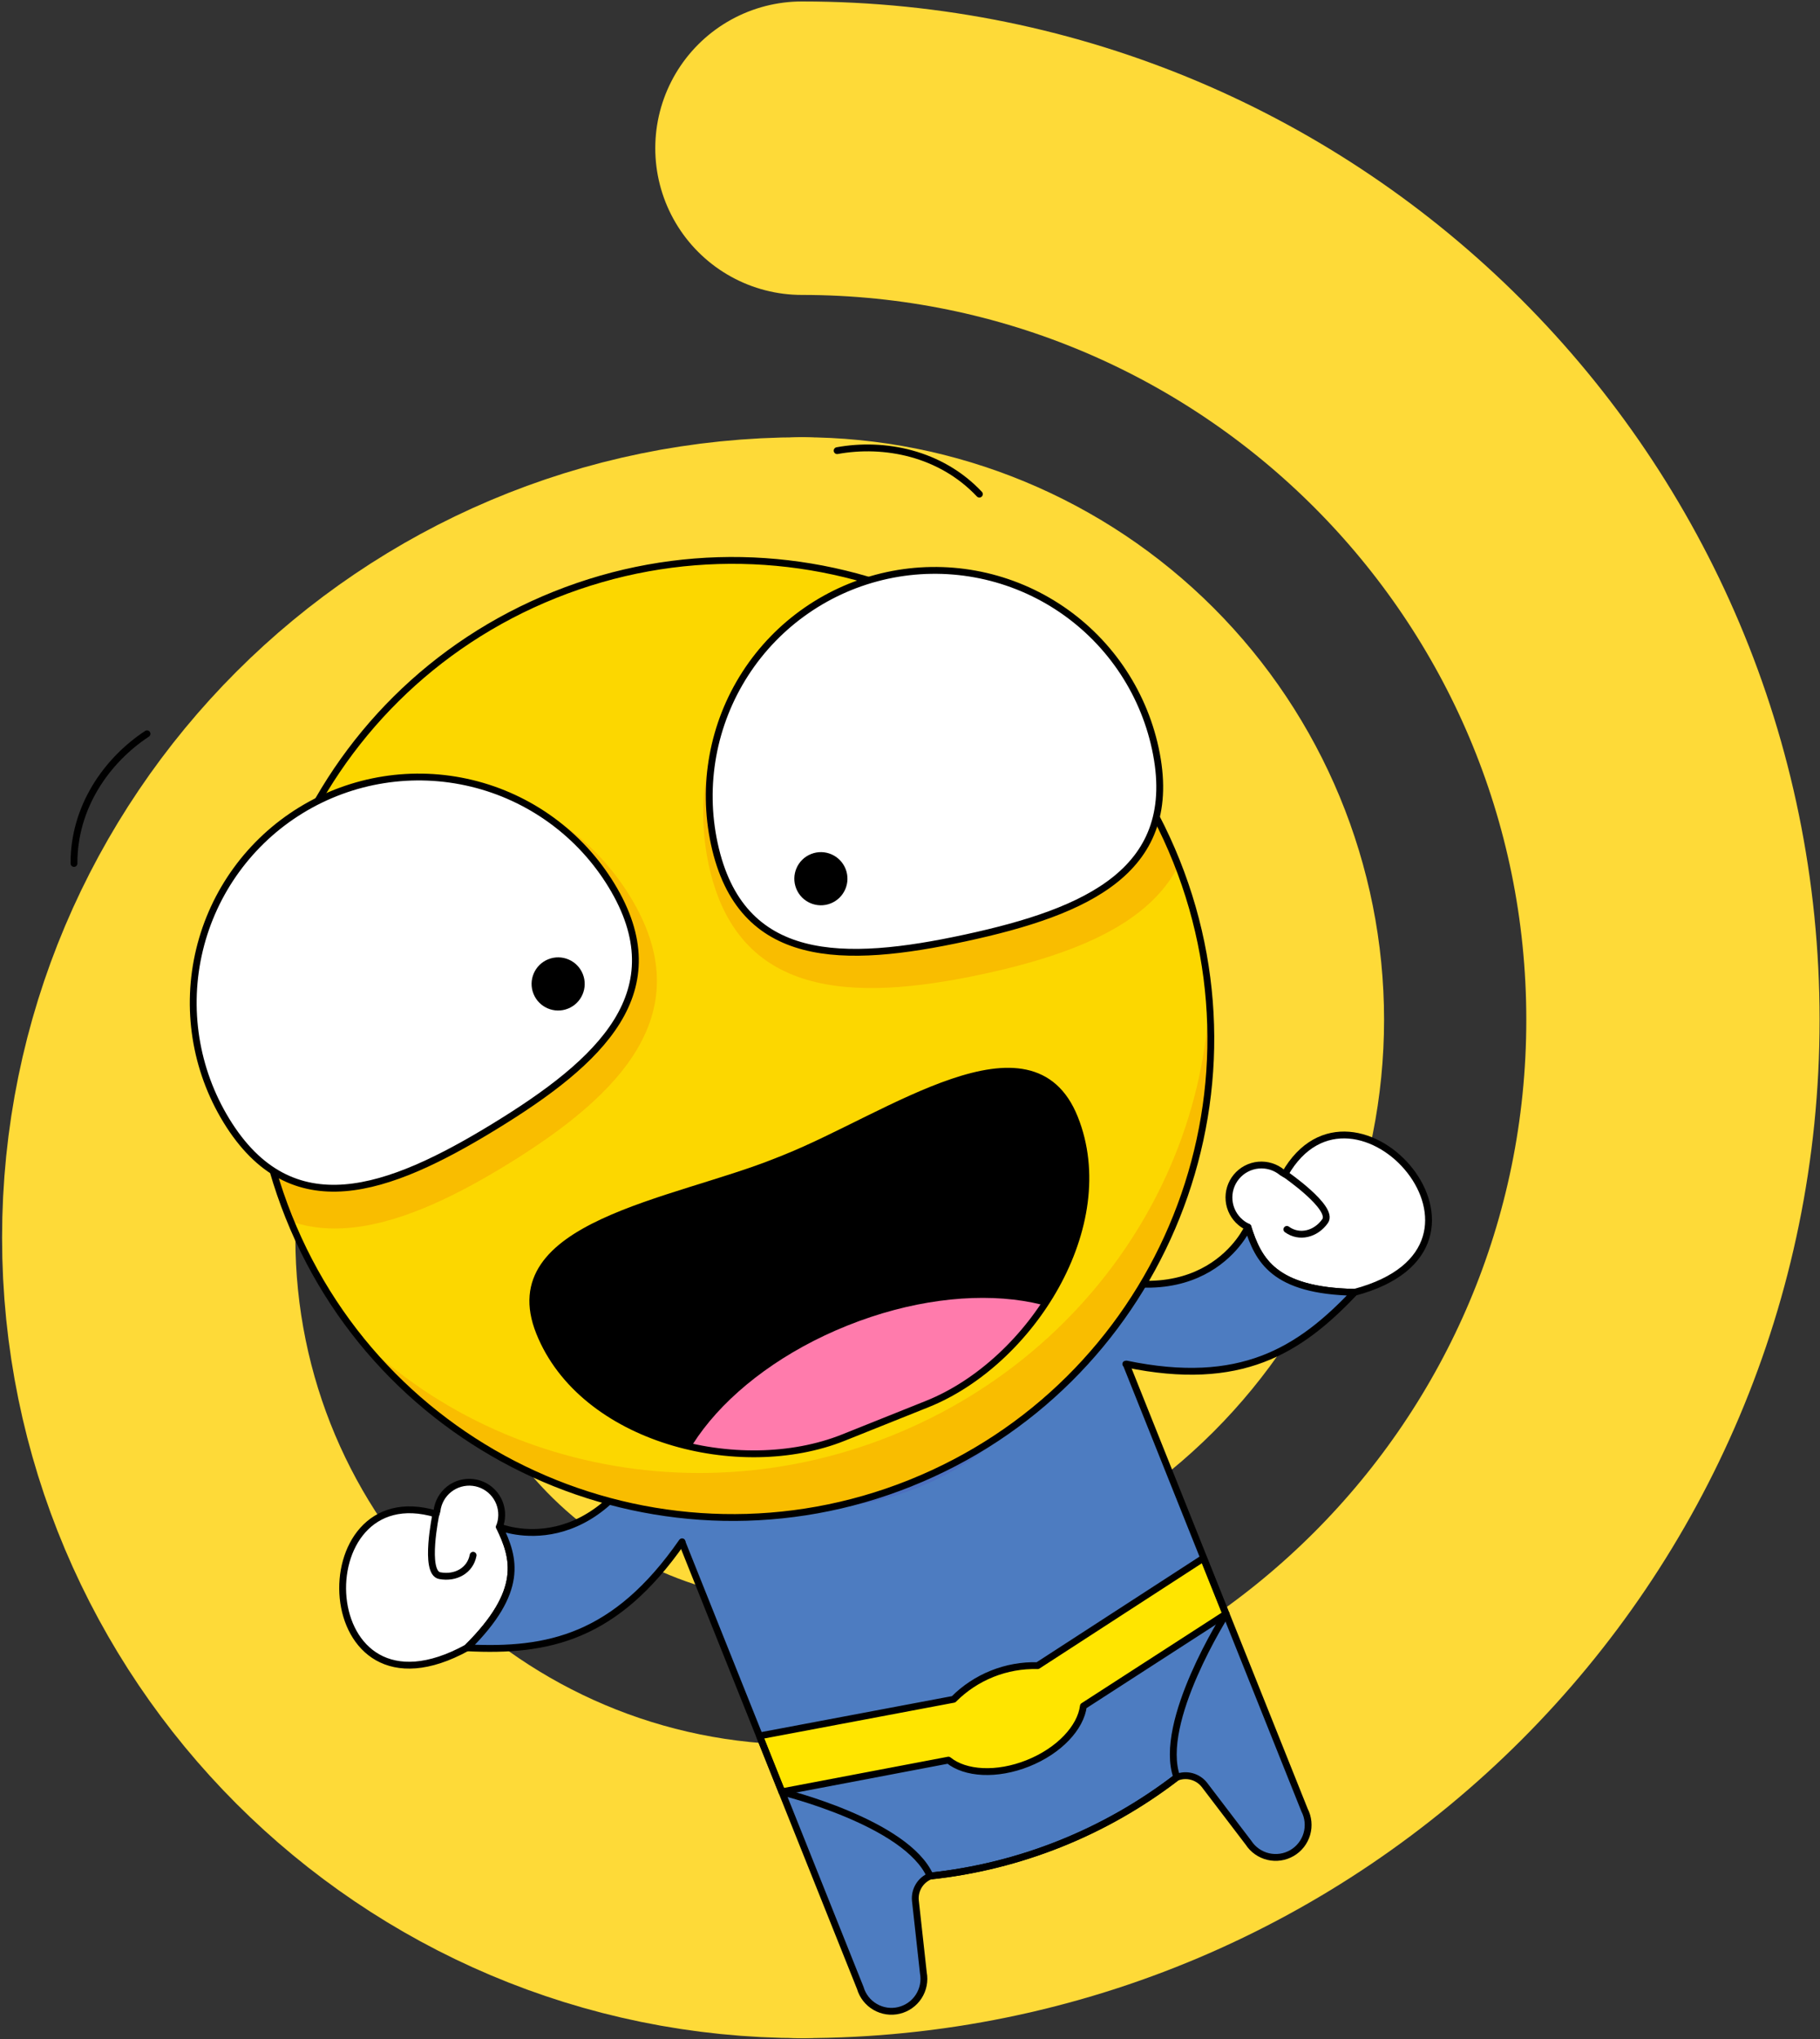 <svg width="794" height="889" viewBox="0 0 794 889" fill="none" xmlns="http://www.w3.org/2000/svg">
<rect x="0" y="0" width="794" height="889" fill="#333333" stroke="none"/>
<path d="M349.844 64.61C559.716 64.61 729.843 234.737 729.843 444.609C729.843 654.48 559.716 824.608 349.844 824.608" stroke="#FEDA38" stroke-width="127.95" stroke-linecap="round" stroke-linejoin="round"/>
<path d="M349.844 254.609C400.235 254.609 448.562 274.627 484.194 310.259C519.826 345.891 539.843 394.218 539.843 444.609C539.843 495 519.826 543.327 484.194 578.959C448.562 614.59 400.235 634.608 349.844 634.608" stroke="#FEDA38" stroke-width="127.95" stroke-linecap="round" stroke-linejoin="round"/>
<path d="M349.844 824.608C192.445 824.608 64.882 696.98 64.882 539.614C64.882 382.247 192.488 254.609 349.886 254.609" stroke="#FEDA38" stroke-width="127.95" stroke-linecap="round" stroke-linejoin="round"/>
<path d="M349.844 634.608C325.11 633.914 301.621 623.601 284.372 605.861C267.122 588.121 257.472 564.352 257.472 539.608C257.472 514.864 267.122 491.096 284.372 473.356C301.621 455.616 325.11 445.303 349.844 444.609" stroke="#FEDA38" stroke-width="127.95" stroke-linecap="round" stroke-linejoin="round"/>
<path d="M474.95 554.212L491.311 594.722L569.117 789.144C570.783 792.374 571.144 796.121 570.125 799.61C569.106 803.099 566.786 806.063 563.643 807.888C560.5 809.714 556.776 810.262 553.241 809.418C549.705 808.575 546.63 806.405 544.649 803.357L525.391 778.099C523.989 776.345 522.062 775.087 519.892 774.511C517.722 773.934 515.424 774.07 513.336 774.897C482.163 798.887 444.956 813.777 405.839 817.917C403.758 818.755 402.002 820.241 400.832 822.155C399.661 824.069 399.138 826.309 399.34 828.544L402.824 860.115C403.493 863.687 402.763 867.38 400.786 870.429C398.808 873.479 395.734 875.652 392.2 876.498C388.665 877.345 384.941 876.8 381.796 874.977C378.652 873.155 376.328 870.193 375.306 866.705L297.478 672.228L281.275 631.74" fill="#4D7CC1"/>
<path d="M439.588 746.379L341.163 781.283C341.163 781.283 395.457 794.545 405.782 817.907C444.933 813.712 482.171 798.809 513.407 774.837C504.799 750.809 534.921 703.669 534.921 703.669L439.588 746.379Z" stroke="black" stroke-width="2.98" stroke-linecap="round" stroke-linejoin="round"/>
<path d="M525.018 679.322L452.692 726.185C445.901 726.002 439.144 727.209 432.837 729.733C426.53 732.258 420.805 736.045 416.015 740.863L331.363 756.82L341.114 781.186L413.766 767.38C421.051 773.318 434.813 774.215 448.467 768.751C462.121 763.287 471.479 753.18 472.642 743.818L534.782 703.693L525.018 679.322Z" fill="#FFE500" stroke="black" stroke-width="2.98" stroke-linecap="round" stroke-linejoin="round"/>
<path d="M491.154 594.7L491.304 594.703L569.117 789.144C570.783 792.374 571.144 796.121 570.126 799.61C569.107 803.099 566.786 806.062 563.643 807.888C560.501 809.714 556.776 810.261 553.241 809.418C549.706 808.575 546.63 806.405 544.65 803.357L525.391 778.099C523.99 776.345 522.062 775.087 519.892 774.51C517.722 773.934 515.424 774.069 513.337 774.897C482.164 798.887 444.956 813.777 405.839 817.916C403.758 818.755 402.002 820.241 400.832 822.155C399.662 824.069 399.139 826.309 399.34 828.543L402.824 860.114C403.493 863.687 402.764 867.38 400.786 870.429C398.809 873.478 395.735 875.651 392.2 876.498C388.666 877.344 384.941 876.8 381.797 874.977C378.652 873.155 376.329 870.193 375.307 866.705L297.479 672.228" stroke="black" stroke-width="2.98" stroke-linecap="round" stroke-linejoin="round"/>
<path d="M544.415 535.013C548.973 549.369 555.7 562.762 590.946 563.427C666.05 543.508 590.593 459.213 560.554 511.886L559.349 511.181C556.458 508.782 552.731 507.63 548.99 507.979C545.249 508.328 541.8 510.148 539.402 513.04C537.003 515.932 535.851 519.658 536.2 523.399C536.549 527.14 538.369 530.589 541.261 532.988C542.235 533.799 543.314 534.472 544.47 534.991L544.415 535.013Z" fill="white" stroke="black" stroke-width="2.98" stroke-linecap="round" stroke-linejoin="round"/>
<path d="M560.514 511.785C560.514 511.785 582.136 526.629 578.094 532.371C574.051 538.114 566.827 539.934 561.412 535.993" stroke="black" stroke-width="2.98" stroke-linecap="round" stroke-linejoin="round"/>
<path d="M491.384 594.693C541.162 604.991 566.801 588.962 590.946 563.427C555.692 562.765 548.973 549.369 544.415 535.013C544.333 535.258 525.411 577.608 463.282 551.312" fill="#4D7CC1"/>
<path d="M491.384 594.693C541.162 604.991 566.801 588.962 590.946 563.427C555.692 562.765 548.973 549.369 544.415 535.013C544.333 535.258 525.411 577.608 463.282 551.312" stroke="black" stroke-width="2.98" stroke-linecap="round" stroke-linejoin="round"/>
<path d="M217.9 665.68C224.478 679.228 228.847 693.565 203.791 718.362C135.699 755.748 132.15 642.676 190.262 660.073L190.638 658.735C191.077 655.003 192.98 651.599 195.928 649.27C198.877 646.942 202.63 645.88 206.362 646.319C210.093 646.758 213.497 648.661 215.826 651.609C218.154 654.558 219.216 658.311 218.777 662.042C218.635 663.299 218.322 664.53 217.846 665.702L217.9 665.68Z" fill="white" stroke="black" stroke-width="2.98" stroke-linecap="round" stroke-linejoin="round"/>
<path d="M190.194 659.984C190.194 659.984 184.801 685.639 191.826 686.952C198.851 688.265 205.172 684.665 206.401 678.065" stroke="black" stroke-width="2.98" stroke-linecap="round" stroke-linejoin="round"/>
<path d="M287.862 621.544C261.008 683.419 218.116 665.848 217.888 665.727C224.465 679.276 228.835 693.612 203.779 718.409C239.041 720.202 268.449 714.042 297.546 672.211" fill="#4D7CC1"/>
<path d="M287.862 621.544C261.008 683.419 218.116 665.848 217.888 665.727C224.465 679.276 228.835 693.612 203.779 718.409C239.041 720.202 268.449 714.042 297.546 672.211" stroke="black" stroke-width="2.98" stroke-linecap="round" stroke-linejoin="round"/>
<path d="M292.651 619.628C289.777 626.915 286.253 633.928 282.121 640.584C320.596 659.731 362.349 663.805 400.414 648.571C438.48 633.338 465.898 601.593 480.538 561.179C472.705 559.196 465.087 556.445 457.794 552.966L292.651 619.628Z" fill="#4C70BF"/>
<path d="M397.095 646.635C504.026 603.842 556.06 482.427 513.256 375.468C470.453 268.51 349.052 216.512 242.094 259.316C135.135 302.119 83.185 423.533 125.978 530.464C168.77 637.395 290.186 689.429 397.135 646.629L397.095 646.635Z" fill="#FCD700"/>
<mask id="mask0_702_6989" style="mask-type:luminance" maskUnits="userSpaceOnUse" x="110" y="244" width="419" height="418">
<path d="M397.095 646.635C504.026 603.842 556.06 482.427 513.256 375.468C470.453 268.51 349.052 216.512 242.094 259.316C135.135 302.119 83.185 423.533 125.978 530.464C168.77 637.395 290.186 689.429 397.135 646.629L397.095 646.635Z" fill="white"/>
</mask>
<g mask="url(#mask0_702_6989)">
<path d="M391.199 250.159C404.917 247.211 419.082 246.996 432.883 249.523C446.685 252.051 459.854 257.273 471.637 264.891C483.42 272.509 493.587 282.374 501.557 293.921C509.528 305.469 515.145 318.474 518.088 332.193C530.475 389.879 486.377 412.32 428.69 424.707C371.004 437.093 321.562 434.709 309.186 377.05C306.238 363.333 306.022 349.17 308.548 335.369C311.074 321.568 316.294 308.4 323.91 296.617C331.526 284.834 341.388 274.666 352.934 266.695C364.479 258.724 377.482 253.104 391.199 250.159Z" fill="#F9BD00"/>
<path d="M127.947 355.509C115.983 362.84 105.58 372.455 97.333 383.807C89.086 395.159 83.156 408.024 79.881 421.668C76.607 435.312 76.052 449.467 78.249 463.325C80.446 477.183 85.351 490.473 92.685 502.435C123.515 552.74 170.92 538.562 221.226 507.732C271.531 476.902 305.678 441.065 274.858 390.787C267.529 378.824 257.915 368.421 246.565 360.174C235.215 351.926 222.352 345.995 208.71 342.719C195.068 339.443 180.914 338.887 167.056 341.081C153.199 343.276 139.909 348.178 127.947 355.509Z" fill="#F9BD00"/>
<path d="M388.829 625.98C291.184 665.056 180.714 631.576 126.443 546.49C148.443 659.621 261.382 731.303 378.7 706.651C391.618 703.938 404.274 700.1 416.524 695.183C528.046 650.617 583.868 527.802 541.163 420.878C536.495 409.205 530.739 397.997 523.971 387.403C543.371 486.487 486.484 586.899 388.829 625.98Z" fill="#F9BD00"/>
</g>
<path d="M397.095 646.635C504.026 603.842 556.06 482.427 513.256 375.468C470.453 268.51 349.052 216.512 242.094 259.316C135.135 302.119 83.185 423.533 125.978 530.464C168.77 637.395 290.186 689.429 397.135 646.629L397.095 646.635Z" stroke="black" stroke-width="2.98" stroke-linecap="round" stroke-linejoin="round"/>
<path d="M387.038 250.89C412.549 245.386 439.202 250.238 461.137 264.378C483.072 278.519 498.494 300.792 504.013 326.299C515.498 379.427 474.307 397.448 421.185 408.92C368.064 420.393 323.104 420.996 311.628 367.865C306.124 342.354 310.976 315.701 325.117 293.766C339.257 271.831 361.53 256.409 387.038 250.89Z" fill="white" stroke="black" stroke-width="2.98" stroke-linecap="round" stroke-linejoin="round"/>
<path d="M362.429 393.86C368.37 391.482 371.259 384.739 368.882 378.798C366.504 372.857 359.761 369.968 353.82 372.346C347.879 374.723 344.99 381.466 347.367 387.407C349.745 393.348 356.488 396.237 362.429 393.86Z" fill="black"/>
<path d="M131.381 353.202C109.116 366.817 93.169 388.717 87.046 414.086C80.922 439.456 85.124 466.219 98.726 488.492C127.073 534.871 169.316 519.503 215.695 491.156C262.074 462.809 295.028 432.232 266.681 385.853C253.065 363.586 231.163 347.638 205.791 341.515C180.419 335.392 153.655 339.596 131.381 353.202Z" fill="white" stroke="black" stroke-width="2.98" stroke-linecap="round" stroke-linejoin="round"/>
<path d="M247.802 439.733C253.743 437.355 256.632 430.612 254.255 424.671C251.877 418.73 245.134 415.841 239.193 418.219C233.252 420.596 230.363 427.34 232.74 433.281C235.118 439.221 241.861 442.11 247.802 439.733Z" fill="black"/>
<path d="M64.135 319.919C46.639 331.416 32.159 351.801 32.282 376.457" stroke="black" stroke-width="2.98" stroke-linecap="round" stroke-linejoin="round"/>
<path d="M235.344 580.873C216.567 533.951 293.513 524.491 338.689 506.412L342.628 504.836C387.804 486.757 450.033 440.52 468.811 487.442C487.585 534.354 449.672 594.059 404.496 612.138L367.939 626.768C322.753 644.851 254.118 627.785 235.344 580.873Z" fill="black"/>
<mask id="mask1_702_6989" style="mask-type:luminance" maskUnits="userSpaceOnUse" x="232" y="467" width="242" height="167">
<path d="M235.344 580.873C216.567 533.951 293.513 524.491 338.689 506.412L342.628 504.836C387.804 486.757 450.033 440.52 468.811 487.442C487.585 534.354 449.672 594.059 404.496 612.138L367.939 626.768C322.753 644.851 254.118 627.785 235.344 580.873Z" fill="white"/>
</mask>
<g mask="url(#mask1_702_6989)">
<path d="M416.608 694.969C471.015 673.195 504.633 629.336 491.695 597.007C478.757 564.677 424.163 556.12 369.755 577.893C315.347 599.666 281.73 643.525 294.668 675.855C307.605 708.185 362.2 716.742 416.608 694.969Z" fill="#FF7BAC"/>
</g>
<path d="M235.344 580.873C216.567 533.951 293.513 524.491 338.689 506.412L342.628 504.836C387.804 486.757 450.033 440.52 468.811 487.442C487.585 534.354 449.672 594.059 404.496 612.138L367.939 626.768C322.753 644.851 254.118 627.785 235.344 580.873Z" stroke="black" stroke-width="2.98" stroke-linecap="round" stroke-linejoin="round"/>
<path d="M427.264 215.43C410.343 197.497 385.807 192.726 365.21 196.473" stroke="black" stroke-width="2.98" stroke-linecap="round" stroke-linejoin="round"/>
</svg>
